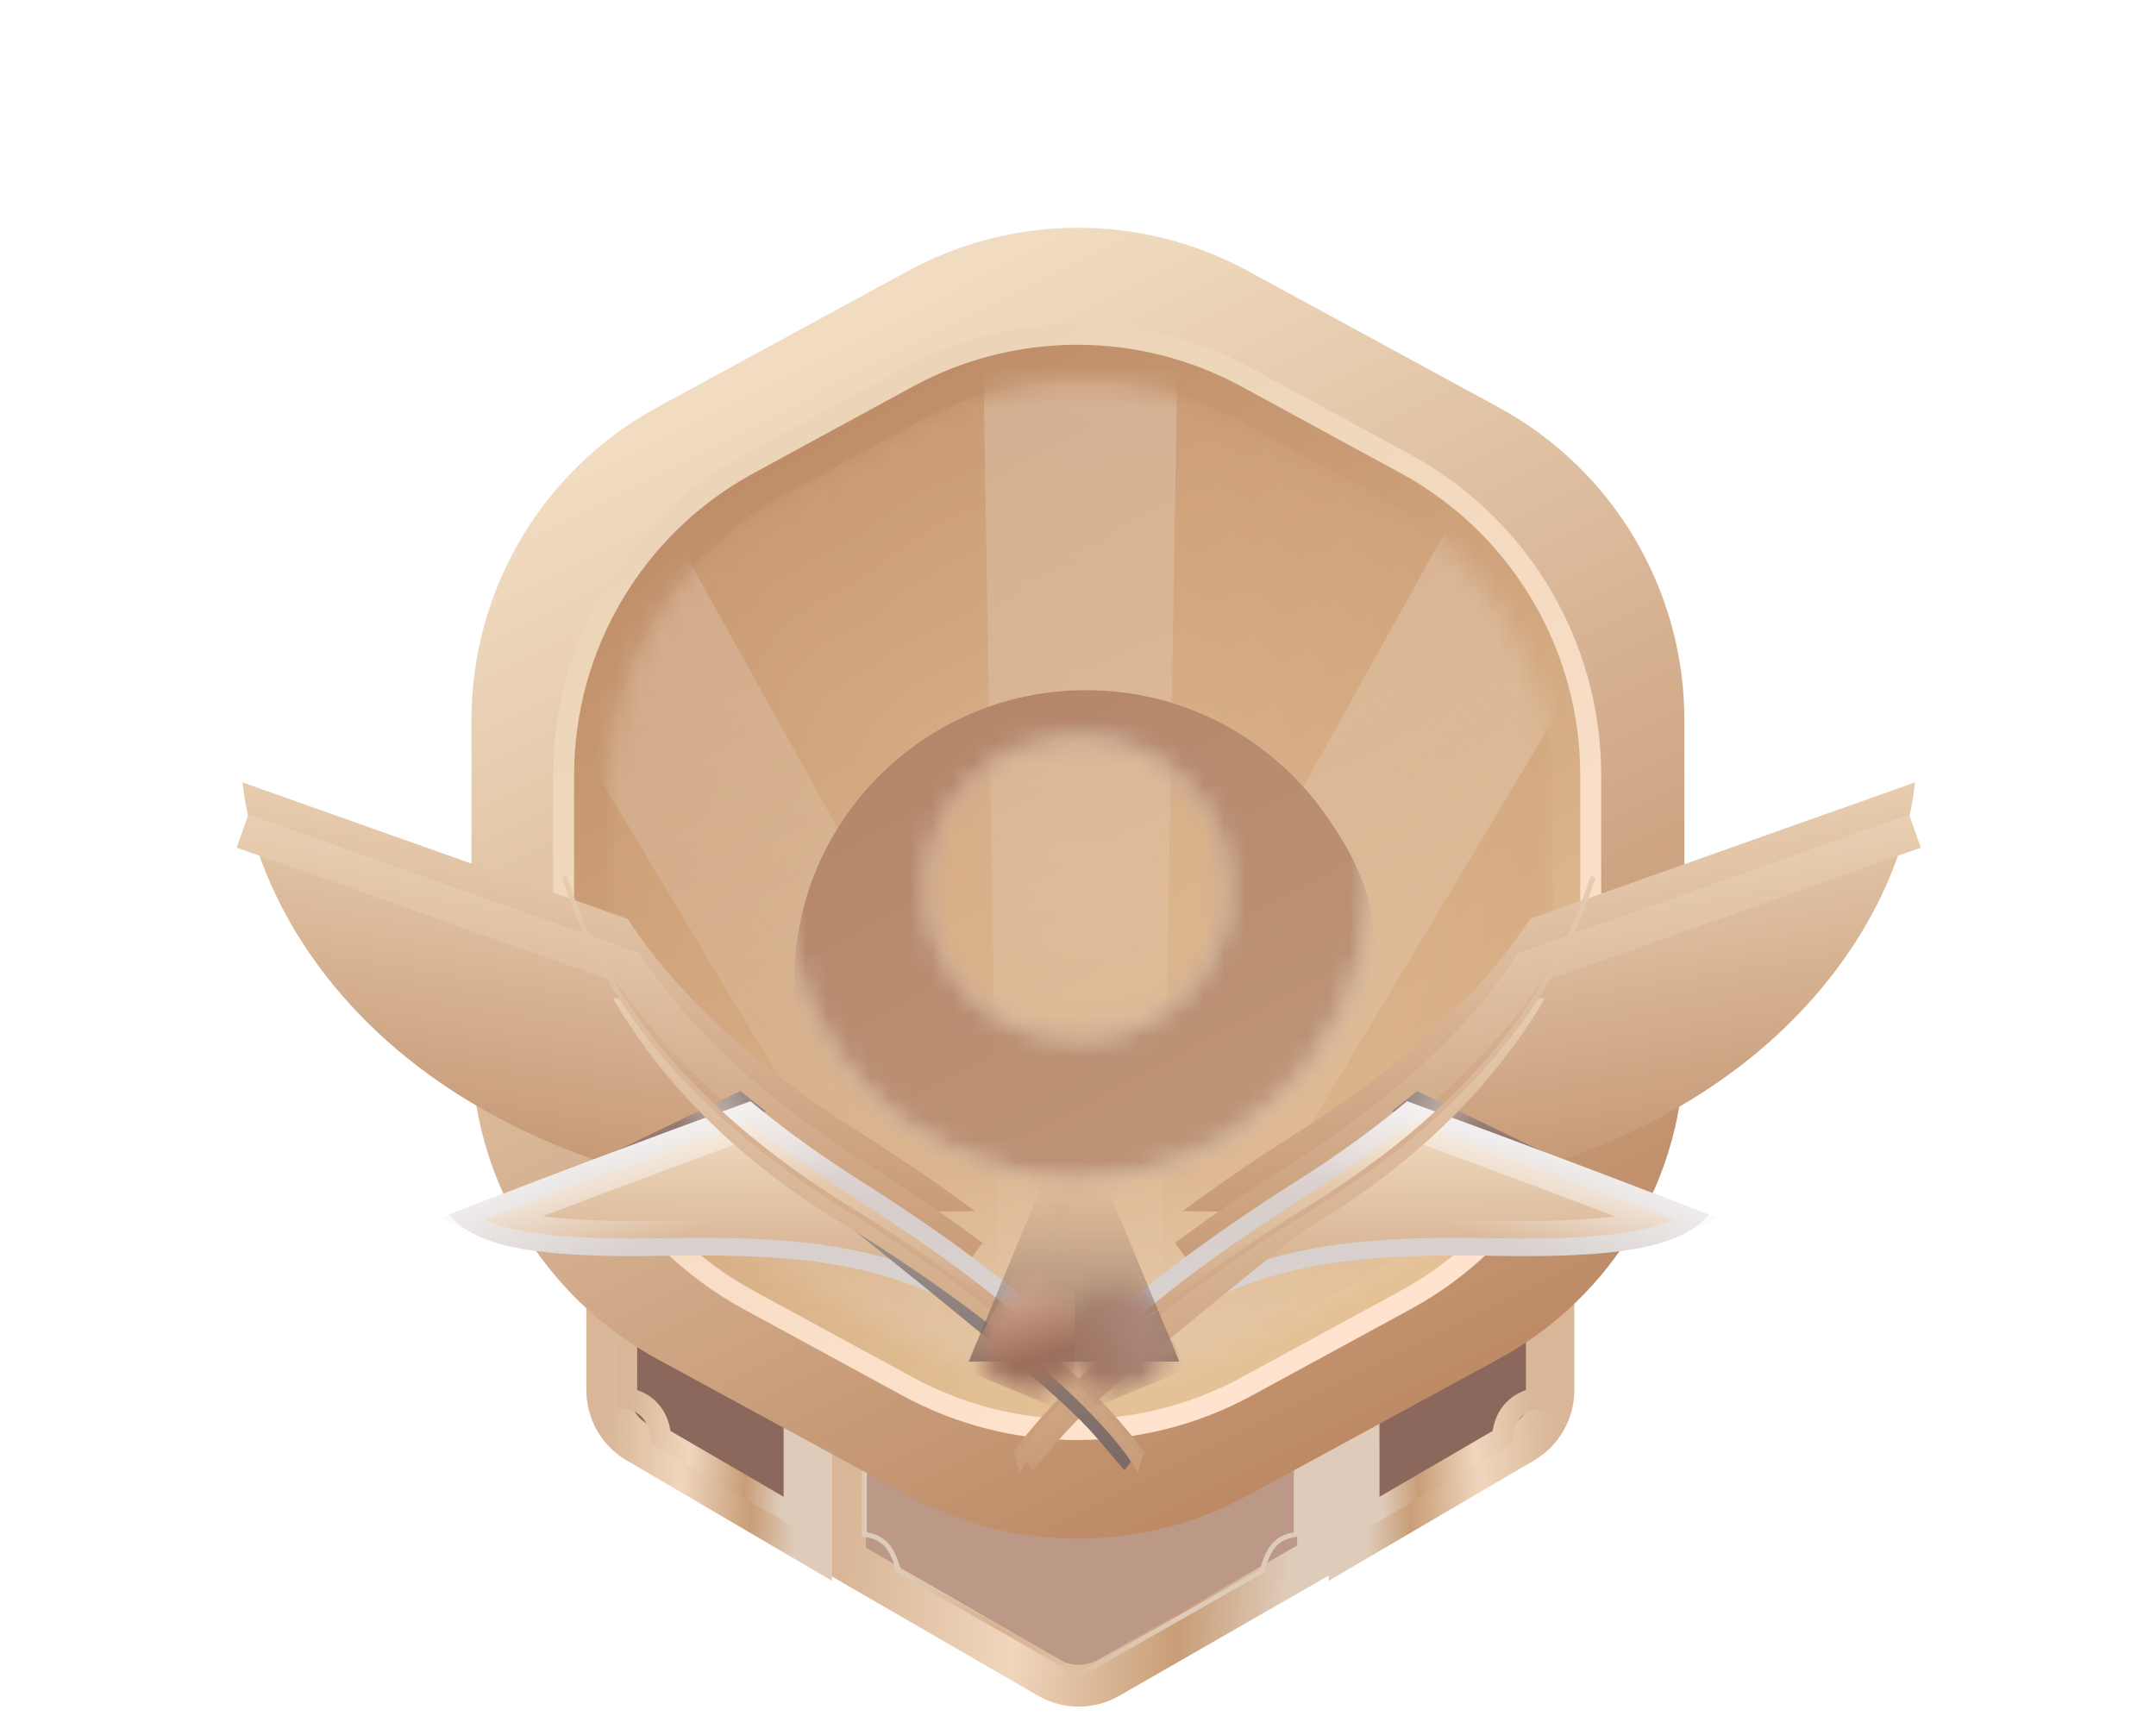 <svg width="103" height="82" viewBox="0 0 103 82" fill="none" xmlns="http://www.w3.org/2000/svg">
<path d="M40.37 42.02H62.97V74.418L52.967 80.158C52.075 80.67 50.979 80.668 50.089 80.153L40.37 74.529V42.02Z" fill="#BB9986" stroke="url(#paint0_linear_496_1244)" stroke-width="2"/>
<path fill-rule="evenodd" clip-rule="evenodd" d="M38.748 42.02V73.784L30.436 68.909C29.554 68.391 29.013 67.445 29.013 66.423V42.02H38.748Z" fill="#8C685C" stroke="url(#paint1_linear_496_1244)" stroke-width="2"/>
<path fill-rule="evenodd" clip-rule="evenodd" d="M64.476 42.02V73.784L72.787 68.909C73.669 68.391 74.211 67.445 74.211 66.423V42.02H64.476Z" fill="#8C685C" stroke="url(#paint2_linear_496_1244)" stroke-width="2"/>
<path d="M73.4 55.81V66.82C72.898 66.859 71.871 67.284 71.778 68.675L65.404 72.383V59.751" stroke="url(#paint3_linear_496_1244)"/>
<path fill-rule="evenodd" clip-rule="evenodd" d="M41.413 61.953H41.182V73.409L41.279 73.425C41.62 73.482 41.912 73.564 42.162 73.788C42.413 74.013 42.637 74.394 42.808 75.077L42.82 75.125L51.466 80.033H51.727H51.728V80.032L51.792 80.013L60.404 75.125L60.416 75.077C60.587 74.394 60.811 74.013 61.062 73.788C61.312 73.564 61.604 73.482 61.945 73.425L62.042 73.409V61.953H61.81V73.213C61.49 73.274 61.18 73.371 60.907 73.615C60.615 73.877 60.379 74.294 60.203 74.973L51.697 79.801H51.527L43.02 74.973C42.845 74.294 42.609 73.877 42.316 73.615C42.044 73.371 41.733 73.274 41.413 73.213V61.953Z" fill="url(#paint4_linear_496_1244)"/>
<path d="M29.939 55.81V66.82C30.442 66.859 31.469 67.284 31.562 68.675L37.936 72.383V59.751" stroke="url(#paint5_linear_496_1244)"/>
<g filter="url(#filter0_d_496_1244)">
<path d="M43.372 4.948L31.399 11.462C25.928 14.438 22.523 20.167 22.523 26.395L22.523 41.999C22.523 48.227 25.928 53.956 31.399 56.932L43.372 63.446C48.438 66.201 54.554 66.201 59.62 63.446L71.593 56.932C77.064 53.956 80.469 48.227 80.469 41.999L80.469 26.395C80.469 20.167 77.064 14.438 71.593 11.462L59.62 4.948C54.554 2.193 48.438 2.193 43.372 4.948Z" fill="url(#paint6_linear_496_1244)"/>
<path d="M43.367 10.031L35.769 14.165C30.319 17.13 26.926 22.838 26.926 29.042L26.926 39.235C26.926 45.44 30.319 51.147 35.769 54.112L43.367 58.246C48.414 60.991 54.507 60.991 59.554 58.246L67.152 54.112C72.603 51.147 75.995 45.44 75.995 39.235V29.042C75.995 22.838 72.603 17.13 67.152 14.165L59.554 10.031C54.507 7.286 48.414 7.286 43.367 10.031Z" fill="url(#paint7_linear_496_1244)"/>
<g filter="url(#filter1_f_496_1244)">
<path d="M43.367 10.031L35.769 14.165C30.319 17.13 26.926 22.838 26.926 29.042L26.926 39.235C26.926 45.44 30.319 51.147 35.769 54.112L43.367 58.246C48.414 60.991 54.507 60.991 59.554 58.246L67.152 54.112C72.603 51.147 75.995 45.44 75.995 39.235V29.042C75.995 22.838 72.603 17.13 67.152 14.165L59.554 10.031C54.507 7.286 48.414 7.286 43.367 10.031Z" stroke="url(#paint8_linear_496_1244)"/>
</g>
<g opacity="0.5">
<mask id="mask0_496_1244" style="mask-type:alpha" maskUnits="userSpaceOnUse" x="29" y="10" width="46" height="49">
<path d="M43.919 12.128L37.43 15.655C32.242 18.474 29.013 23.905 29.013 29.809L29.013 38.559C29.013 44.463 32.242 49.894 37.43 52.713L43.919 56.24C48.716 58.847 54.508 58.847 59.305 56.24L65.794 52.713C70.982 49.894 74.211 44.463 74.211 38.559L74.211 29.809C74.211 23.905 70.982 18.474 65.794 15.655L59.305 12.128C54.508 9.52 48.716 9.52 43.919 12.128Z" fill="#A6D3DE"/>
</mask>
<g mask="url(#mask0_496_1244)">
<path d="M43.919 12.128L37.43 15.655C32.242 18.474 29.013 23.905 29.013 29.809L29.013 38.559C29.013 44.463 32.242 49.894 37.43 52.713L43.919 56.24C48.716 58.847 54.508 58.847 59.305 56.24L65.794 52.713C70.982 49.894 74.211 44.463 74.211 38.559L74.211 29.809C74.211 23.905 70.982 18.474 65.794 15.655L59.305 12.128C54.508 9.52 48.716 9.52 43.919 12.128Z" fill="url(#paint9_radial_496_1244)"/>
<path opacity="0.5" d="M47.834 61.458L46.937 6.907H56.288L55.39 61.458H47.834Z" fill="url(#paint10_linear_496_1244)"/>
<path opacity="0.5" d="M47.714 60.974L19.661 14.181L27.76 9.505L54.257 57.196L47.714 60.974Z" fill="url(#paint11_linear_496_1244)"/>
<path opacity="0.5" d="M46.934 57.196L73.432 9.505L81.53 14.181L53.478 60.974L46.934 57.196Z" fill="url(#paint12_linear_496_1244)"/>
<rect x="29.013" y="31.065" width="45.199" height="29.353" fill="url(#paint13_linear_496_1244)"/>
<g filter="url(#filter2_i_496_1244)">
<path d="M43.919 12.128L37.43 15.655C32.242 18.474 29.013 23.905 29.013 29.809L29.013 38.559C29.013 44.463 32.242 49.894 37.43 52.713L43.919 56.24C48.716 58.847 54.508 58.847 59.305 56.24L65.794 52.713C70.982 49.894 74.211 44.463 74.211 38.559L74.211 29.809C74.211 23.905 70.982 18.474 65.794 15.655L59.305 12.128C54.508 9.52 48.716 9.52 43.919 12.128Z" fill="#F5C4AF" fill-opacity="0.03"/>
</g>
<mask id="mask1_496_1244" style="mask-type:alpha" maskUnits="userSpaceOnUse" x="37" y="20" width="29" height="29">
<path fill-rule="evenodd" clip-rule="evenodd" d="M51.441 48.334C59.143 48.334 65.386 42.115 65.386 34.444C65.386 26.772 59.143 20.553 51.441 20.553C43.739 20.553 37.496 26.772 37.496 34.444C37.496 42.115 43.739 48.334 51.441 48.334ZM58.744 34.426C58.744 38.427 55.5 41.671 51.498 41.671C47.497 41.671 44.253 38.427 44.253 34.426C44.253 30.424 47.497 27.18 51.498 27.18C55.5 27.18 58.744 30.424 58.744 34.426Z" fill="url(#paint14_linear_496_1244)"/>
</mask>
<g mask="url(#mask1_496_1244)">
<g filter="url(#filter3_i_496_1244)">
<path d="M51.441 48.334C59.143 48.334 65.386 42.115 65.386 34.444C65.386 26.772 59.143 20.553 51.441 20.553C43.739 20.553 37.496 26.772 37.496 34.444C37.496 42.115 43.739 48.334 51.441 48.334Z" fill="url(#paint15_linear_496_1244)"/>
<path d="M58.003 34.079C58.103 34.228 59.369 36.044 61.684 36.047L58.003 34.079Z" fill="url(#paint16_linear_496_1244)"/>
<g style="mix-blend-mode:multiply" filter="url(#filter4_i_496_1244)">
<path d="M64.29 29.987C62.959 29.727 61.457 35.104 59.427 34.883C58.979 34.834 58.639 34.526 58.421 34.271C58.459 34.582 58.465 34.897 58.439 35.209C58.378 35.955 58.191 36.136 58.294 36.467C58.417 36.857 58.827 37.048 59.582 37.377C60.192 37.636 60.669 37.848 61.368 37.929C62.668 38.08 63.967 37.708 64.617 37.119C64.877 36.888 65.166 36.497 65.248 36.185C65.28 36.056 65.305 35.926 65.324 35.795C65.324 35.764 65.34 35.665 65.352 35.447C65.366 35.205 65.366 35.021 65.366 34.978C65.366 34.718 65.366 33.984 65.36 33.767C65.352 33.598 65.222 30.165 64.29 29.987Z" fill="url(#paint17_linear_496_1244)"/>
</g>
<path d="M58.427 34.69C59.74 36.216 61.606 36.802 63.017 36.212C64.651 35.533 65.065 33.379 65.096 33.224C65.153 32.915 65.178 32.602 65.169 32.288C65.132 29.762 63.675 27.656 63.016 26.715C62.306 25.707 61.473 24.79 60.537 23.986C59.682 23.263 57.275 21.279 53.52 20.738C51.05 20.4 48.535 20.741 46.244 21.724C43.775 22.73 41.653 24.433 40.136 26.625C39.246 27.896 38.571 29.303 38.137 30.793" fill="url(#paint18_linear_496_1244)"/>
</g>
</g>
<mask id="mask2_496_1244" style="mask-type:alpha" maskUnits="userSpaceOnUse" x="37" y="20" width="29" height="29">
<path fill-rule="evenodd" clip-rule="evenodd" d="M51.441 48.334C59.143 48.334 65.386 42.115 65.386 34.444C65.386 26.772 59.143 20.553 51.441 20.553C43.739 20.553 37.496 26.772 37.496 34.444C37.496 42.115 43.739 48.334 51.441 48.334ZM58.744 34.426C58.744 38.427 55.5 41.671 51.498 41.671C47.497 41.671 44.253 38.427 44.253 34.426C44.253 30.424 47.497 27.18 51.498 27.18C55.5 27.18 58.744 30.424 58.744 34.426Z" fill="#4C6392"/>
</mask>
<g mask="url(#mask2_496_1244)">
<g filter="url(#filter5_i_496_1244)">
<path d="M51.441 48.334C59.143 48.334 65.386 42.115 65.386 34.444C65.386 26.772 59.143 20.553 51.441 20.553C43.739 20.553 37.496 26.772 37.496 34.444C37.496 42.115 43.739 48.334 51.441 48.334Z" fill="#9D6F5E"/>
<path d="M58.003 34.079C58.103 34.228 59.369 36.044 61.684 36.047L58.003 34.079Z" fill="#9D6F5E"/>
<g style="mix-blend-mode:multiply" filter="url(#filter6_i_496_1244)">
<path d="M64.29 29.987C62.959 29.727 61.457 35.104 59.427 34.883C58.979 34.834 58.639 34.526 58.421 34.271C58.459 34.582 58.465 34.897 58.439 35.209C58.378 35.955 58.191 36.136 58.294 36.467C58.417 36.857 58.827 37.048 59.582 37.377C60.192 37.636 60.669 37.848 61.368 37.929C62.668 38.08 63.967 37.708 64.617 37.119C64.877 36.888 65.166 36.497 65.248 36.185C65.28 36.056 65.305 35.926 65.324 35.795C65.324 35.764 65.34 35.665 65.352 35.447C65.366 35.205 65.366 35.021 65.366 34.978C65.366 34.718 65.366 33.984 65.36 33.767C65.352 33.598 65.222 30.165 64.29 29.987Z" fill="#9D6F5E"/>
</g>
<path d="M58.427 34.69C59.74 36.216 61.606 36.802 63.017 36.212C64.651 35.533 65.065 33.379 65.096 33.224C65.153 32.915 65.178 32.602 65.169 32.288C65.132 29.762 63.675 27.656 63.016 26.715C62.306 25.707 61.473 24.79 60.537 23.986C59.682 23.263 57.275 21.279 53.52 20.738C51.05 20.4 48.535 20.741 46.244 21.724C43.775 22.73 41.653 24.433 40.136 26.625C39.246 27.896 38.571 29.303 38.137 30.793" fill="#9D6F5E"/>
</g>
</g>
</g>
</g>
</g>
<g filter="url(#filter7_d_496_1244)">
<path d="M84.792 37.47L73.562 40.813L72.74 42.25L84.792 37.47Z" fill="url(#paint19_linear_496_1244)"/>
<g filter="url(#filter8_d_496_1244)">
<path fill-rule="evenodd" clip-rule="evenodd" d="M73.089 41.583C70.943 44.873 67.442 48.334 62.035 51.758C59.898 53.112 58.067 54.371 56.509 55.539C82.781 56.238 90.753 42.272 91.486 35.06L73.089 41.583Z" fill="url(#paint20_linear_496_1244)"/>
</g>
<path d="M56.633 55.412C58.164 54.27 59.953 53.043 62.033 51.725C67.416 48.316 70.91 44.871 73.059 41.593L91.484 35.06" stroke="url(#paint21_linear_496_1244)" stroke-width="1.682"/>
<path d="M74.004 50.518L67.699 47.482L66.483 48.456L74.004 50.518Z" fill="url(#paint22_linear_496_1244)"/>
<path fill-rule="evenodd" clip-rule="evenodd" d="M67.217 47.972C65.725 49.221 64.005 50.476 62.032 51.725C57.181 54.798 53.913 57.38 51.81 59.53C52.1 60.15 53.589 60.028 55.795 58.63C60.268 55.797 64.292 55.214 71.415 55.355C78.336 55.492 80.45 54.679 81.638 53.401C78.779 52.261 71.635 49.568 67.217 47.972Z" fill="url(#paint23_linear_496_1244)"/>
<path d="M62.482 52.436C64.322 51.271 65.948 50.098 67.382 48.926C71.18 50.304 76.681 52.372 79.911 53.626C78.663 54.213 76.356 54.612 71.431 54.514C64.248 54.372 60.025 54.956 55.345 57.92C54.805 58.262 54.325 58.514 53.913 58.691C55.924 56.902 58.709 54.826 62.482 52.436Z" fill="url(#paint24_linear_496_1244)" stroke="url(#paint25_linear_496_1244)" stroke-width="1.682"/>
<g filter="url(#filter9_d_496_1244)">
<path d="M49.35 63.28C51.684 60.602 50.689 61.089 63.45 50.864C68.623 47.739 71.724 44.159 73.626 41.027C73.626 40.749 73.626 40.749 73.134 41.168C71.439 43.78 68.791 46.653 64.302 49.768C56.024 54.881 50.222 60.196 48.721 62.428L49.35 63.28Z" fill="url(#paint26_linear_496_1244)"/>
<path d="M48.721 63.402C49.573 61.657 54.101 56.755 63.45 51.107C68.74 47.766 71.881 43.987 73.783 40.749C73.627 40.644 73.522 40.749 73.205 40.958C71.209 43.966 67.986 47.414 62.598 50.742C54.321 55.855 49.979 60.318 48.477 62.55L48.721 63.402Z" fill="url(#paint27_linear_496_1244)"/>
<path fill-rule="evenodd" clip-rule="evenodd" d="M62.533 50.639C72.161 44.692 74.846 38.367 75.994 34.879L76.225 34.956C75.064 38.485 72.348 44.863 62.661 50.846C54.392 55.953 50.066 60.406 48.578 62.618L48.376 62.482C49.891 60.23 54.248 55.756 62.533 50.639Z" fill="url(#paint28_linear_496_1244)"/>
</g>
</g>
<g filter="url(#filter10_d_496_1244)">
<path d="M18.279 37.469L29.509 40.813L30.331 42.25L18.279 37.469Z" fill="url(#paint29_linear_496_1244)"/>
<g filter="url(#filter11_d_496_1244)">
<path fill-rule="evenodd" clip-rule="evenodd" d="M29.985 41.583C32.132 44.873 35.632 48.333 41.039 51.758C43.176 53.112 45.007 54.371 46.566 55.539C20.293 56.238 12.321 42.272 11.588 35.06L29.985 41.583Z" fill="url(#paint30_linear_496_1244)"/>
</g>
<path d="M46.438 55.412C44.907 54.27 43.118 53.043 41.038 51.725C35.655 48.315 32.161 44.87 30.012 41.593L11.587 35.06" stroke="url(#paint31_linear_496_1244)" stroke-width="1.682"/>
<path d="M29.067 50.518L35.372 47.481L36.589 48.456L29.067 50.518Z" fill="url(#paint32_linear_496_1244)"/>
<path fill-rule="evenodd" clip-rule="evenodd" d="M35.854 47.972C37.347 49.221 39.066 50.475 41.039 51.725C45.89 54.798 49.158 57.379 51.261 59.529C50.972 60.15 49.483 60.028 47.276 58.63C42.804 55.797 38.779 55.214 31.656 55.355C24.735 55.492 22.622 54.679 21.434 53.401C24.292 52.261 31.436 49.568 35.854 47.972Z" fill="url(#paint33_linear_496_1244)"/>
<path d="M40.589 52.435C38.75 51.27 37.123 50.098 35.689 48.926C31.892 50.304 26.39 52.371 23.16 53.626C24.409 54.213 26.716 54.612 31.64 54.514C38.824 54.372 43.047 54.956 47.726 57.92C48.266 58.262 48.746 58.514 49.158 58.691C47.148 56.902 44.362 54.825 40.589 52.435Z" fill="url(#paint34_linear_496_1244)" stroke="url(#paint35_linear_496_1244)" stroke-width="1.682"/>
<g filter="url(#filter12_d_496_1244)">
<path d="M53.721 63.28C51.388 60.602 52.382 61.089 39.621 50.864C34.449 47.739 31.348 44.159 29.445 41.027C29.445 40.749 29.445 40.749 29.937 41.168C31.632 43.78 34.28 46.653 38.769 49.768C47.047 54.881 52.849 60.196 54.351 62.428L53.721 63.28Z" fill="url(#paint36_linear_496_1244)"/>
<path d="M54.35 63.402C53.498 61.657 48.97 56.755 39.621 51.107C34.331 47.766 31.19 43.987 29.288 40.749C29.445 40.644 29.549 40.749 29.866 40.958C31.863 43.966 35.085 47.414 40.473 50.742C48.751 55.855 53.092 60.318 54.594 62.55L54.35 63.402Z" fill="url(#paint37_linear_496_1244)"/>
<path fill-rule="evenodd" clip-rule="evenodd" d="M40.538 50.639C30.91 44.692 28.225 38.367 27.078 34.879L26.846 34.956C28.008 38.485 30.723 44.863 40.41 50.846C48.679 55.953 53.005 60.406 54.493 62.618L54.695 62.482C53.181 60.23 48.823 55.756 40.538 50.639Z" fill="url(#paint38_linear_496_1244)"/>
</g>
</g>
<g filter="url(#filter13_f_496_1244)">
<path d="M51.31 52.902L56.339 65.056H46.281L51.31 52.902Z" fill="url(#paint39_linear_496_1244)"/>
</g>
<mask id="mask3_496_1244" style="mask-type:alpha" maskUnits="userSpaceOnUse" x="46" y="61" width="10" height="6">
<path fill-rule="evenodd" clip-rule="evenodd" d="M47.139 63.302C46.48 64.377 46.967 65.785 48.148 66.224L48.618 66.398C49.925 66.883 51.314 65.916 51.314 64.523L51.314 63.583C51.314 61.565 48.665 60.817 47.61 62.537L47.139 63.302ZM55.489 63.302C56.148 64.377 55.662 65.785 54.48 66.224L54.01 66.398C52.703 66.883 51.314 65.916 51.314 64.523L51.314 63.583C51.314 61.565 53.963 60.817 55.019 62.537L55.489 63.302Z" fill="url(#paint40_linear_496_1244)"/>
</mask>
<g mask="url(#mask3_496_1244)">
<path d="M51.344 67.626L56.744 65.408L51.344 55.668L51.344 67.626Z" fill="url(#paint41_linear_496_1244)"/>
<path d="M51.344 67.626L45.943 65.408L51.344 55.668L51.344 67.626Z" fill="url(#paint42_linear_496_1244)"/>
</g>
<defs>
<filter id="filter0_d_496_1244" x="16.523" y="2.882" width="69.947" height="76.63" filterUnits="userSpaceOnUse" color-interpolation-filters="sRGB">
<feFlood flood-opacity="0" result="BackgroundImageFix"/>
<feColorMatrix in="SourceAlpha" type="matrix" values="0 0 0 0 0 0 0 0 0 0 0 0 0 0 0 0 0 0 127 0" result="hardAlpha"/>
<feOffset dy="8"/>
<feGaussianBlur stdDeviation="3"/>
<feColorMatrix type="matrix" values="0 0 0 0 0.492 0 0 0 0 0.277 0 0 0 0 0.209 0 0 0 0.54 0"/>
<feBlend mode="normal" in2="BackgroundImageFix" result="effect1_dropShadow_496_1244"/>
<feBlend mode="normal" in="SourceGraphic" in2="effect1_dropShadow_496_1244" result="shape"/>
</filter>
<filter id="filter1_f_496_1244" x="25.826" y="6.872" width="51.269" height="54.532" filterUnits="userSpaceOnUse" color-interpolation-filters="sRGB">
<feFlood flood-opacity="0" result="BackgroundImageFix"/>
<feBlend mode="normal" in="SourceGraphic" in2="BackgroundImageFix" result="shape"/>
<feGaussianBlur stdDeviation="0.3" result="effect1_foregroundBlur_496_1244"/>
</filter>
<filter id="filter2_i_496_1244" x="29.013" y="10.172" width="45.198" height="48.023" filterUnits="userSpaceOnUse" color-interpolation-filters="sRGB">
<feFlood flood-opacity="0" result="BackgroundImageFix"/>
<feBlend mode="normal" in="SourceGraphic" in2="BackgroundImageFix" result="shape"/>
<feColorMatrix in="SourceAlpha" type="matrix" values="0 0 0 0 0 0 0 0 0 0 0 0 0 0 0 0 0 0 127 0" result="hardAlpha"/>
<feOffset/>
<feGaussianBlur stdDeviation="6.724"/>
<feComposite in2="hardAlpha" operator="arithmetic" k2="-1" k3="1"/>
<feColorMatrix type="matrix" values="0 0 0 0 0.283 0 0 0 0 0.159 0 0 0 0 0.057 0 0 0 1 0"/>
<feBlend mode="normal" in2="shape" result="effect1_innerShadow_496_1244"/>
</filter>
<filter id="filter3_i_496_1244" x="37.496" y="20.553" width="28.332" height="32.201" filterUnits="userSpaceOnUse" color-interpolation-filters="sRGB">
<feFlood flood-opacity="0" result="BackgroundImageFix"/>
<feBlend mode="normal" in="SourceGraphic" in2="BackgroundImageFix" result="shape"/>
<feColorMatrix in="SourceAlpha" type="matrix" values="0 0 0 0 0 0 0 0 0 0 0 0 0 0 0 0 0 0 127 0" result="hardAlpha"/>
<feOffset dx="0.442" dy="4.42"/>
<feGaussianBlur stdDeviation="4.42"/>
<feComposite in2="hardAlpha" operator="arithmetic" k2="-1" k3="1"/>
<feColorMatrix type="matrix" values="0 0 0 0 0.729 0 0 0 0 0.654 0 0 0 0 0.647 0 0 0 0.38 0"/>
<feBlend mode="normal" in2="shape" result="effect1_innerShadow_496_1244"/>
</filter>
<filter id="filter4_i_496_1244" x="58.264" y="29.978" width="7.545" height="12.405" filterUnits="userSpaceOnUse" color-interpolation-filters="sRGB">
<feFlood flood-opacity="0" result="BackgroundImageFix"/>
<feBlend mode="normal" in="SourceGraphic" in2="BackgroundImageFix" result="shape"/>
<feColorMatrix in="SourceAlpha" type="matrix" values="0 0 0 0 0 0 0 0 0 0 0 0 0 0 0 0 0 0 127 0" result="hardAlpha"/>
<feOffset dx="0.442" dy="4.42"/>
<feGaussianBlur stdDeviation="4.42"/>
<feComposite in2="hardAlpha" operator="arithmetic" k2="-1" k3="1"/>
<feColorMatrix type="matrix" values="0 0 0 0 0.729 0 0 0 0 0.654 0 0 0 0 0.647 0 0 0 0.38 0"/>
<feBlend mode="normal" in2="shape" result="effect1_innerShadow_496_1244"/>
</filter>
<filter id="filter5_i_496_1244" x="37.496" y="20.553" width="28.332" height="32.201" filterUnits="userSpaceOnUse" color-interpolation-filters="sRGB">
<feFlood flood-opacity="0" result="BackgroundImageFix"/>
<feBlend mode="normal" in="SourceGraphic" in2="BackgroundImageFix" result="shape"/>
<feColorMatrix in="SourceAlpha" type="matrix" values="0 0 0 0 0 0 0 0 0 0 0 0 0 0 0 0 0 0 127 0" result="hardAlpha"/>
<feOffset dx="0.442" dy="4.42"/>
<feGaussianBlur stdDeviation="4.42"/>
<feComposite in2="hardAlpha" operator="arithmetic" k2="-1" k3="1"/>
<feColorMatrix type="matrix" values="0 0 0 0 0.729 0 0 0 0 0.654 0 0 0 0 0.647 0 0 0 0.38 0"/>
<feBlend mode="normal" in2="shape" result="effect1_innerShadow_496_1244"/>
</filter>
<filter id="filter6_i_496_1244" x="58.264" y="29.978" width="7.545" height="12.405" filterUnits="userSpaceOnUse" color-interpolation-filters="sRGB">
<feFlood flood-opacity="0" result="BackgroundImageFix"/>
<feBlend mode="normal" in="SourceGraphic" in2="BackgroundImageFix" result="shape"/>
<feColorMatrix in="SourceAlpha" type="matrix" values="0 0 0 0 0 0 0 0 0 0 0 0 0 0 0 0 0 0 127 0" result="hardAlpha"/>
<feOffset dx="0.442" dy="4.42"/>
<feGaussianBlur stdDeviation="4.42"/>
<feComposite in2="hardAlpha" operator="arithmetic" k2="-1" k3="1"/>
<feColorMatrix type="matrix" values="0 0 0 0 0.729 0 0 0 0 0.654 0 0 0 0 0.647 0 0 0 0.38 0"/>
<feBlend mode="normal" in2="shape" result="effect1_innerShadow_496_1244"/>
</filter>
<filter id="filter7_d_496_1244" x="43.729" y="34.268" width="52.683" height="38.429" filterUnits="userSpaceOnUse" color-interpolation-filters="sRGB">
<feFlood flood-opacity="0" result="BackgroundImageFix"/>
<feColorMatrix in="SourceAlpha" type="matrix" values="0 0 0 0 0 0 0 0 0 0 0 0 0 0 0 0 0 0 127 0" result="hardAlpha"/>
<feOffset dy="4.647"/>
<feGaussianBlur stdDeviation="2.324"/>
<feColorMatrix type="matrix" values="0 0 0 0 0.215 0 0 0 0 0.237 0 0 0 0 0.433 0 0 0 0.25 0"/>
<feBlend mode="normal" in2="BackgroundImageFix" result="effect1_dropShadow_496_1244"/>
<feBlend mode="normal" in="SourceGraphic" in2="effect1_dropShadow_496_1244" result="shape"/>
</filter>
<filter id="filter8_d_496_1244" x="45.299" y="21.526" width="57.398" height="42.925" filterUnits="userSpaceOnUse" color-interpolation-filters="sRGB">
<feFlood flood-opacity="0" result="BackgroundImageFix"/>
<feColorMatrix in="SourceAlpha" type="matrix" values="0 0 0 0 0 0 0 0 0 0 0 0 0 0 0 0 0 0 127 0" result="hardAlpha"/>
<feOffset dy="-2.324"/>
<feGaussianBlur stdDeviation="5.605"/>
<feColorMatrix type="matrix" values="0 0 0 0 0.366 0 0 0 0 0.351 0 0 0 0 0.533 0 0 0 0.2 0"/>
<feBlend mode="normal" in2="BackgroundImageFix" result="effect1_dropShadow_496_1244"/>
<feBlend mode="normal" in="SourceGraphic" in2="effect1_dropShadow_496_1244" result="shape"/>
</filter>
<filter id="filter9_d_496_1244" x="44.891" y="33.718" width="34.82" height="35.493" filterUnits="userSpaceOnUse" color-interpolation-filters="sRGB">
<feFlood flood-opacity="0" result="BackgroundImageFix"/>
<feColorMatrix in="SourceAlpha" type="matrix" values="0 0 0 0 0 0 0 0 0 0 0 0 0 0 0 0 0 0 127 0" result="hardAlpha"/>
<feOffset dy="2.324"/>
<feGaussianBlur stdDeviation="1.743"/>
<feColorMatrix type="matrix" values="0 0 0 0 0.303 0 0 0 0 0.323 0 0 0 0 0.508 0 0 0 0.25 0"/>
<feBlend mode="normal" in2="BackgroundImageFix" result="effect1_dropShadow_496_1244"/>
<feBlend mode="normal" in="SourceGraphic" in2="effect1_dropShadow_496_1244" result="shape"/>
</filter>
<filter id="filter10_d_496_1244" x="6.659" y="34.268" width="52.683" height="38.429" filterUnits="userSpaceOnUse" color-interpolation-filters="sRGB">
<feFlood flood-opacity="0" result="BackgroundImageFix"/>
<feColorMatrix in="SourceAlpha" type="matrix" values="0 0 0 0 0 0 0 0 0 0 0 0 0 0 0 0 0 0 127 0" result="hardAlpha"/>
<feOffset dy="4.647"/>
<feGaussianBlur stdDeviation="2.324"/>
<feColorMatrix type="matrix" values="0 0 0 0 0.215 0 0 0 0 0.237 0 0 0 0 0.433 0 0 0 0.25 0"/>
<feBlend mode="normal" in2="BackgroundImageFix" result="effect1_dropShadow_496_1244"/>
<feBlend mode="normal" in="SourceGraphic" in2="effect1_dropShadow_496_1244" result="shape"/>
</filter>
<filter id="filter11_d_496_1244" x="0.378" y="21.526" width="57.398" height="42.925" filterUnits="userSpaceOnUse" color-interpolation-filters="sRGB">
<feFlood flood-opacity="0" result="BackgroundImageFix"/>
<feColorMatrix in="SourceAlpha" type="matrix" values="0 0 0 0 0 0 0 0 0 0 0 0 0 0 0 0 0 0 127 0" result="hardAlpha"/>
<feOffset dy="-2.324"/>
<feGaussianBlur stdDeviation="5.605"/>
<feColorMatrix type="matrix" values="0 0 0 0 0.366 0 0 0 0 0.351 0 0 0 0 0.533 0 0 0 0.2 0"/>
<feBlend mode="normal" in2="BackgroundImageFix" result="effect1_dropShadow_496_1244"/>
<feBlend mode="normal" in="SourceGraphic" in2="effect1_dropShadow_496_1244" result="shape"/>
</filter>
<filter id="filter12_d_496_1244" x="23.361" y="33.718" width="34.82" height="35.493" filterUnits="userSpaceOnUse" color-interpolation-filters="sRGB">
<feFlood flood-opacity="0" result="BackgroundImageFix"/>
<feColorMatrix in="SourceAlpha" type="matrix" values="0 0 0 0 0 0 0 0 0 0 0 0 0 0 0 0 0 0 127 0" result="hardAlpha"/>
<feOffset dy="2.324"/>
<feGaussianBlur stdDeviation="1.743"/>
<feColorMatrix type="matrix" values="0 0 0 0 0.303 0 0 0 0 0.323 0 0 0 0 0.508 0 0 0 0.25 0"/>
<feBlend mode="normal" in2="BackgroundImageFix" result="effect1_dropShadow_496_1244"/>
<feBlend mode="normal" in="SourceGraphic" in2="effect1_dropShadow_496_1244" result="shape"/>
</filter>
<filter id="filter13_f_496_1244" x="42.28" y="48.902" width="18.059" height="20.154" filterUnits="userSpaceOnUse" color-interpolation-filters="sRGB">
<feFlood flood-opacity="0" result="BackgroundImageFix"/>
<feBlend mode="normal" in="SourceGraphic" in2="BackgroundImageFix" result="shape"/>
<feGaussianBlur stdDeviation="2" result="effect1_foregroundBlur_496_1244"/>
</filter>
<linearGradient id="paint0_linear_496_1244" x1="40.37" y1="72.152" x2="63.085" y2="74.122" gradientUnits="userSpaceOnUse">
<stop stop-color="#D8B697"/>
<stop offset="0.374" stop-color="#F0D6BD"/>
<stop offset="0.72" stop-color="#C89E78"/>
<stop offset="0.938" stop-color="#DFCBB9"/>
</linearGradient>
<linearGradient id="paint1_linear_496_1244" x1="29.012" y1="66.584" x2="38.85" y2="67.035" gradientUnits="userSpaceOnUse">
<stop stop-color="#D8B697"/>
<stop offset="0.374" stop-color="#F0D6BD"/>
<stop offset="0.72" stop-color="#C89E78"/>
<stop offset="0.938" stop-color="#DFCBB9"/>
</linearGradient>
<linearGradient id="paint2_linear_496_1244" x1="74.211" y1="66.584" x2="64.373" y2="67.035" gradientUnits="userSpaceOnUse">
<stop stop-color="#D8B697"/>
<stop offset="0.374" stop-color="#F0D6BD"/>
<stop offset="0.72" stop-color="#C89E78"/>
<stop offset="0.938" stop-color="#DFCBB9"/>
</linearGradient>
<linearGradient id="paint3_linear_496_1244" x1="73.4" y1="68.626" x2="65.344" y2="69.208" gradientUnits="userSpaceOnUse">
<stop stop-color="#D8B697"/>
<stop offset="0.374" stop-color="#F0D6BD"/>
<stop offset="0.72" stop-color="#C89E78"/>
<stop offset="0.938" stop-color="#DFCBB9"/>
</linearGradient>
<linearGradient id="paint4_linear_496_1244" x1="41.645" y1="67.284" x2="60.304" y2="74.933" gradientUnits="userSpaceOnUse">
<stop offset="0.192" stop-color="#DFCBB9"/>
<stop offset="0.475" stop-color="#D8B290"/>
<stop offset="0.678" stop-color="#DEBFA4"/>
<stop offset="0.866" stop-color="#DFCBB9"/>
</linearGradient>
<linearGradient id="paint5_linear_496_1244" x1="29.939" y1="68.626" x2="37.995" y2="69.208" gradientUnits="userSpaceOnUse">
<stop stop-color="#D8B697"/>
<stop offset="0.374" stop-color="#F0D6BD"/>
<stop offset="0.72" stop-color="#C89E78"/>
<stop offset="0.938" stop-color="#DFCBB9"/>
</linearGradient>
<linearGradient id="paint6_linear_496_1244" x1="39.327" y1="8.642" x2="65.403" y2="60.447" gradientUnits="userSpaceOnUse">
<stop stop-color="#F1DCC1"/>
<stop offset="1" stop-color="#BD8A65"/>
</linearGradient>
<linearGradient id="paint7_linear_496_1244" x1="39.095" y1="12.93" x2="61.578" y2="54.42" gradientUnits="userSpaceOnUse">
<stop stop-color="#BF8E69"/>
<stop offset="1" stop-color="#E4C196"/>
</linearGradient>
<linearGradient id="paint8_linear_496_1244" x1="41.528" y1="11.423" x2="65.75" y2="54.999" gradientUnits="userSpaceOnUse">
<stop stop-color="#EBD4B7"/>
<stop offset="1" stop-color="#FFE3CE"/>
</linearGradient>
<radialGradient id="paint9_radial_496_1244" cx="0" cy="0" r="1" gradientUnits="userSpaceOnUse" gradientTransform="translate(51.612 34.184) rotate(90) scale(26.237 22.599)">
<stop stop-color="#E3C29C"/>
<stop offset="1" stop-color="#D1A479"/>
</radialGradient>
<linearGradient id="paint10_linear_496_1244" x1="51.612" y1="6.907" x2="51.612" y2="61.458" gradientUnits="userSpaceOnUse">
<stop stop-color="white"/>
<stop offset="1" stop-color="#F2EDED" stop-opacity="0"/>
</linearGradient>
<linearGradient id="paint11_linear_496_1244" x1="23.71" y1="11.843" x2="50.986" y2="59.085" gradientUnits="userSpaceOnUse">
<stop stop-color="white"/>
<stop offset="1" stop-color="#F2EDED" stop-opacity="0"/>
</linearGradient>
<linearGradient id="paint12_linear_496_1244" x1="77.481" y1="11.843" x2="50.206" y2="59.085" gradientUnits="userSpaceOnUse">
<stop stop-color="white"/>
<stop offset="1" stop-color="#F2EDED" stop-opacity="0"/>
</linearGradient>
<linearGradient id="paint13_linear_496_1244" x1="51.612" y1="43.794" x2="51.476" y2="58.6" gradientUnits="userSpaceOnUse">
<stop offset="0.292" stop-color="#FFFAF7" stop-opacity="0"/>
<stop offset="1" stop-color="#E4CBAD"/>
</linearGradient>
<linearGradient id="paint14_linear_496_1244" x1="39.912" y1="28.789" x2="54.761" y2="27.165" gradientUnits="userSpaceOnUse">
<stop offset="0.169" stop-color="#FAFCFF"/>
<stop offset="0.36" stop-color="white"/>
<stop offset="0.452" stop-color="white"/>
<stop offset="0.628" stop-color="#E6EAEE"/>
<stop offset="0.804" stop-color="#E8F3FF"/>
</linearGradient>
<linearGradient id="paint15_linear_496_1244" x1="39.912" y1="28.789" x2="54.761" y2="27.165" gradientUnits="userSpaceOnUse">
<stop offset="0.169" stop-color="#FAFCFF"/>
<stop offset="0.36" stop-color="white"/>
<stop offset="0.452" stop-color="white"/>
<stop offset="0.628" stop-color="#E6EAEE"/>
<stop offset="0.804" stop-color="#E8F3FF"/>
</linearGradient>
<linearGradient id="paint16_linear_496_1244" x1="58.322" y1="34.662" x2="60.226" y2="34.275" gradientUnits="userSpaceOnUse">
<stop offset="0.169" stop-color="#FAFCFF"/>
<stop offset="0.36" stop-color="white"/>
<stop offset="0.452" stop-color="white"/>
<stop offset="0.628" stop-color="#E6EAEE"/>
<stop offset="0.804" stop-color="#E8F3FF"/>
</linearGradient>
<linearGradient id="paint17_linear_496_1244" x1="58.879" y1="32.345" x2="62.67" y2="31.977" gradientUnits="userSpaceOnUse">
<stop offset="0.169" stop-color="#FAFCFF"/>
<stop offset="0.36" stop-color="white"/>
<stop offset="0.452" stop-color="white"/>
<stop offset="0.628" stop-color="#E6EAEE"/>
<stop offset="0.804" stop-color="#E8F3FF"/>
</linearGradient>
<linearGradient id="paint18_linear_496_1244" x1="40.478" y1="25.303" x2="54.556" y2="22.684" gradientUnits="userSpaceOnUse">
<stop offset="0.169" stop-color="#FAFCFF"/>
<stop offset="0.36" stop-color="white"/>
<stop offset="0.452" stop-color="white"/>
<stop offset="0.628" stop-color="#E6EAEE"/>
<stop offset="0.804" stop-color="#E8F3FF"/>
</linearGradient>
<linearGradient id="paint19_linear_496_1244" x1="80.35" y1="42.468" x2="72.631" y2="39.991" gradientUnits="userSpaceOnUse">
<stop offset="0.209" stop-color="#AA9791"/>
<stop offset="0.583" stop-color="#DCCEC9"/>
<stop offset="0.987" stop-color="#877D79"/>
</linearGradient>
<linearGradient id="paint20_linear_496_1244" x1="70.247" y1="33.706" x2="74.235" y2="58.108" gradientUnits="userSpaceOnUse">
<stop stop-color="#F1DCC1"/>
<stop offset="1" stop-color="#BD8A65"/>
</linearGradient>
<linearGradient id="paint21_linear_496_1244" x1="70.288" y1="33.698" x2="74.261" y2="57.961" gradientUnits="userSpaceOnUse">
<stop stop-color="#F1DCC1"/>
<stop offset="1" stop-color="#BD8A65"/>
</linearGradient>
<linearGradient id="paint22_linear_496_1244" x1="71.775" y1="49.695" x2="66.84" y2="46.908" gradientUnits="userSpaceOnUse">
<stop offset="0.209" stop-color="#957A71"/>
<stop offset="0.583" stop-color="#BBAAA4"/>
<stop offset="0.987" stop-color="#877D79"/>
</linearGradient>
<linearGradient id="paint23_linear_496_1244" x1="68.095" y1="48.11" x2="69.427" y2="62.967" gradientUnits="userSpaceOnUse">
<stop offset="0.031" stop-color="#E7DEDB"/>
<stop offset="0.274" stop-color="#D7CECB"/>
<stop offset="0.675" stop-color="#D9D3D1"/>
</linearGradient>
<linearGradient id="paint24_linear_496_1244" x1="62.482" y1="48.745" x2="62.582" y2="62.709" gradientUnits="userSpaceOnUse">
<stop stop-color="#F1DCC1"/>
<stop offset="1" stop-color="#BD8A65"/>
</linearGradient>
<linearGradient id="paint25_linear_496_1244" x1="70.82" y1="48.715" x2="64.991" y2="64.5" gradientUnits="userSpaceOnUse">
<stop stop-color="#F9F8F8" stop-opacity="0.78"/>
<stop offset="0.319" stop-color="#F9F8F8" stop-opacity="0"/>
<stop offset="0.615" stop-color="white" stop-opacity="0"/>
<stop offset="0.868" stop-color="white" stop-opacity="0"/>
</linearGradient>
<linearGradient id="paint26_linear_496_1244" x1="55.943" y1="43.538" x2="63.276" y2="62.32" gradientUnits="userSpaceOnUse">
<stop stop-color="#F1DCC1"/>
<stop offset="1" stop-color="#BD8A65"/>
</linearGradient>
<linearGradient id="paint27_linear_496_1244" x1="55.816" y1="43.442" x2="63.203" y2="62.456" gradientUnits="userSpaceOnUse">
<stop stop-color="#F1DCC1"/>
<stop offset="1" stop-color="#BD8A65"/>
</linearGradient>
<linearGradient id="paint28_linear_496_1244" x1="56.452" y1="38.221" x2="66.181" y2="60.771" gradientUnits="userSpaceOnUse">
<stop stop-color="#F1DCC1"/>
<stop offset="1" stop-color="#BD8A65"/>
</linearGradient>
<linearGradient id="paint29_linear_496_1244" x1="22.721" y1="42.468" x2="30.441" y2="39.991" gradientUnits="userSpaceOnUse">
<stop offset="0.209" stop-color="#AA9791"/>
<stop offset="0.583" stop-color="#DCCEC9"/>
<stop offset="0.987" stop-color="#877D79"/>
</linearGradient>
<linearGradient id="paint30_linear_496_1244" x1="32.827" y1="33.706" x2="28.839" y2="58.108" gradientUnits="userSpaceOnUse">
<stop stop-color="#F1DCC1"/>
<stop offset="1" stop-color="#BD8A65"/>
</linearGradient>
<linearGradient id="paint31_linear_496_1244" x1="32.783" y1="33.698" x2="28.81" y2="57.961" gradientUnits="userSpaceOnUse">
<stop stop-color="#F1DCC1"/>
<stop offset="1" stop-color="#BD8A65"/>
</linearGradient>
<linearGradient id="paint32_linear_496_1244" x1="31.297" y1="49.695" x2="36.232" y2="46.908" gradientUnits="userSpaceOnUse">
<stop offset="0.209" stop-color="#957A71"/>
<stop offset="0.583" stop-color="#BBAAA4"/>
<stop offset="0.987" stop-color="#877D79"/>
</linearGradient>
<linearGradient id="paint33_linear_496_1244" x1="34.977" y1="48.109" x2="33.644" y2="62.967" gradientUnits="userSpaceOnUse">
<stop offset="0.031" stop-color="#E7DEDB"/>
<stop offset="0.274" stop-color="#D7CECB"/>
<stop offset="0.675" stop-color="#D9D3D1"/>
</linearGradient>
<linearGradient id="paint34_linear_496_1244" x1="40.59" y1="48.745" x2="40.489" y2="62.708" gradientUnits="userSpaceOnUse">
<stop stop-color="#F1DCC1"/>
<stop offset="1" stop-color="#BD8A65"/>
</linearGradient>
<linearGradient id="paint35_linear_496_1244" x1="32.251" y1="48.715" x2="38.081" y2="64.499" gradientUnits="userSpaceOnUse">
<stop stop-color="#F9F8F8" stop-opacity="0.78"/>
<stop offset="0.319" stop-color="#F9F8F8" stop-opacity="0"/>
<stop offset="0.615" stop-color="white" stop-opacity="0"/>
<stop offset="0.868" stop-color="white" stop-opacity="0"/>
</linearGradient>
<linearGradient id="paint36_linear_496_1244" x1="40.534" y1="34.796" x2="40.534" y2="63.402" gradientUnits="userSpaceOnUse">
<stop stop-color="#C4C4C4"/>
<stop offset="1" stop-color="#7B6963"/>
</linearGradient>
<linearGradient id="paint37_linear_496_1244" x1="47.255" y1="43.442" x2="39.869" y2="62.456" gradientUnits="userSpaceOnUse">
<stop stop-color="#F1DCC1"/>
<stop offset="1" stop-color="#BD8A65"/>
</linearGradient>
<linearGradient id="paint38_linear_496_1244" x1="46.619" y1="38.221" x2="36.89" y2="60.771" gradientUnits="userSpaceOnUse">
<stop stop-color="#F1DCC1"/>
<stop offset="1" stop-color="#BD8A65"/>
</linearGradient>
<linearGradient id="paint39_linear_496_1244" x1="51.31" y1="65.16" x2="51.31" y2="56.85" gradientUnits="userSpaceOnUse">
<stop stop-color="#776058" stop-opacity="0.75"/>
<stop offset="1" stop-color="#875F52" stop-opacity="0"/>
</linearGradient>
<linearGradient id="paint40_linear_496_1244" x1="51.759" y1="62.923" x2="50.62" y2="65.987" gradientUnits="userSpaceOnUse">
<stop stop-color="#D5D7D9"/>
<stop offset="1" stop-color="#E2E3E7"/>
</linearGradient>
<linearGradient id="paint41_linear_496_1244" x1="49.947" y1="68.933" x2="57.921" y2="65.462" gradientUnits="userSpaceOnUse">
<stop stop-color="#FBCBA8"/>
<stop offset="0.224" stop-color="#9B6F5E"/>
<stop offset="1" stop-color="#B39183"/>
</linearGradient>
<linearGradient id="paint42_linear_496_1244" x1="51.309" y1="58.35" x2="54.273" y2="69.031" gradientUnits="userSpaceOnUse">
<stop stop-color="#FDD0B0"/>
<stop offset="0.524" stop-color="#9C6F5D"/>
<stop offset="1" stop-color="#A27765"/>
</linearGradient>
</defs>
</svg>
